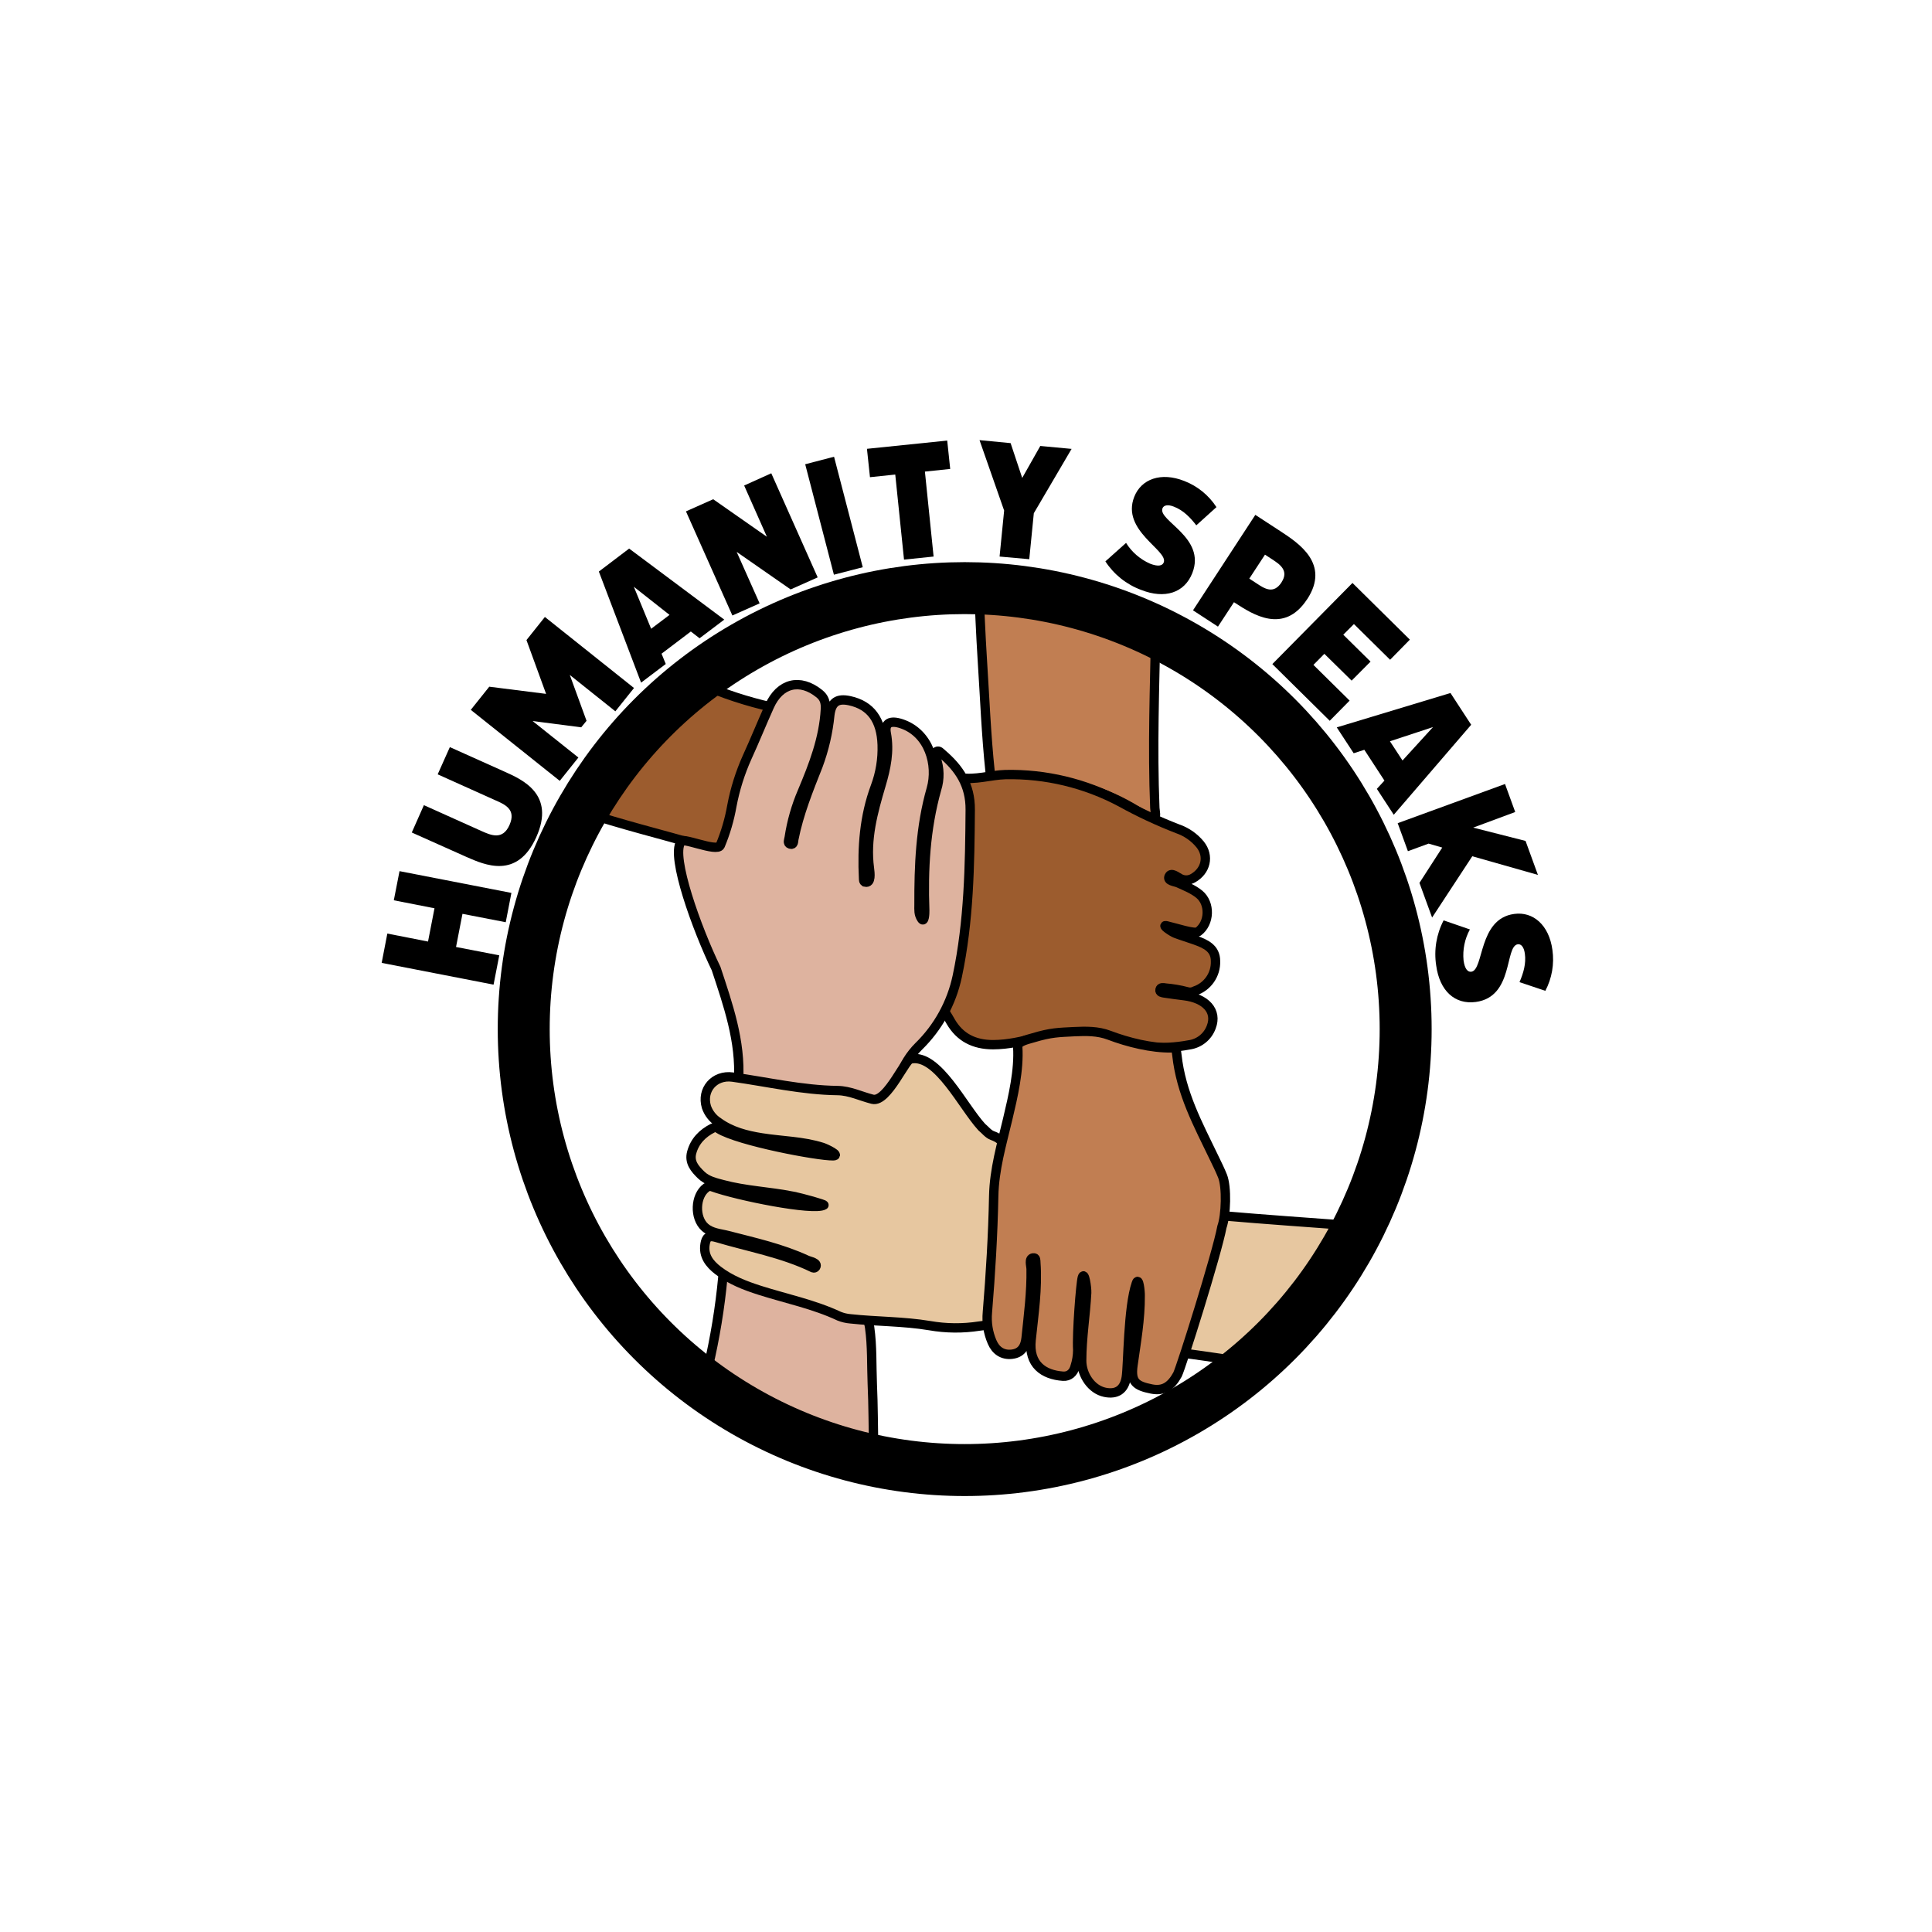 <?xml version="1.0" encoding="UTF-8"?>
<svg id="Layer_1" data-name="Layer 1" xmlns="http://www.w3.org/2000/svg" viewBox="0 0 576 576">
  <defs>
    <style>
      .cls-1 {
        fill: #e7c7a0;
      }

      .cls-1, .cls-2, .cls-3, .cls-4 {
        stroke-width: 2.79px;
      }

      .cls-1, .cls-2, .cls-3, .cls-4, .cls-5 {
        stroke: #000;
        stroke-miterlimit: 10;
      }

      .cls-2 {
        fill: #deb39f;
      }

      .cls-3 {
        fill: #c17e52;
      }

      .cls-4 {
        fill: #9c5c2e;
      }

      .cls-5 {
        fill: none;
        stroke-width: 15.49px;
      }

      .cls-6, .cls-7 {
        stroke-width: 0px;
      }

      .cls-7 {
        fill: #b1b5ba;
      }
    </style>
  </defs>
  <path class="cls-6" d="m119.11,259.72l33.36,6.49-1.69,8.74-12.9-2.5-1.92,9.88,12.89,2.49-1.7,8.74-33.36-6.49,1.69-8.74,12.13,2.38,1.93-9.92-12.13-2.38,1.7-8.68Z"/>
  <path class="cls-6" d="m126.39,240.05l17.13,7.7c2.86,1.28,6.36,2.83,8.4-1.83s-1.43-6.09-4.3-7.36l-17.13-7.7,3.63-8.12,16.31,7.32c5.43,2.43,15.16,6.78,9.47,19.49-5.69,12.71-15.41,8.31-20.84,5.93l-16.29-7.28,3.61-8.15Z"/>
  <path class="cls-6" d="m162.44,183.93l26.58,21.19-5.56,6.95-13.58-10.84,4.99,13.67-1.59,1.94-14.49-1.87,13.65,10.88-5.56,6.95-26.52-21.17,5.51-6.9,16.94,2.14-5.85-16.04,5.5-6.9Z"/>
  <path class="cls-6" d="m205.97,188.27l-8.74,6.62,1.26,3.07-7.36,5.56-12.59-33.12,9.03-6.85,28.36,21.18-7.36,5.56-2.61-2.02Zm-6.36-4.95l-10.64-8.38,5.16,12.52,5.48-4.14Z"/>
  <path class="cls-6" d="m229.94,141.09l13.84,31.05-8.06,3.59-16.09-11.19,6.84,15.35-8.12,3.61-13.84-31.04,8.12-3.62,16.01,11.19-6.78-15.28,8.09-3.65Z"/>
  <path class="cls-6" d="m248.66,136.17l8.56,32.94-8.6,2.23-8.56-32.93,8.6-2.24Z"/>
  <path class="cls-6" d="m283.3,139.81l-7.55.79,2.59,25.33-8.82.91-2.61-25.36-7.54.79-.9-8.46,23.93-2.46.89,8.45Z"/>
  <path class="cls-6" d="m319.48,133.83l-11.26,19.18-1.36,13.71-8.85-.79,1.36-13.71-7.34-21,9.27.89,3.46,10.38,5.39-9.53,9.33.87Z"/>
  <path class="cls-6" d="m329.55,167.37l6.17-5.51c1.7,2.74,4.2,4.89,7.15,6.19,2.31.91,3.67.68,4.08-.36,1.42-3.59-12.77-9.48-8.79-19.57,2.08-5.29,7.94-7.48,14.93-4.72,3.93,1.52,7.28,4.25,9.58,7.79l-6.01,5.43c-1.76-2.31-3.86-4.48-6.66-5.56-1.95-.79-3.08-.37-3.42.48-1.46,3.71,13.09,8.68,8.89,19.33-2.33,5.89-8.21,7.79-15.26,5-4.38-1.62-8.11-4.6-10.66-8.51Z"/>
  <path class="cls-6" d="m389.71,178.64c-6.93,10.62-16.29,4.5-21.49,1.11l-.33-.21-4.77,7.28-7.44-4.86,18.58-28.46,7.67,5c5.24,3.46,14.7,9.61,7.79,20.15Zm-7.63-5.06c2.29-3.5-.61-5.39-2.8-6.82l-2.14-1.4-4.68,7.15,2.14,1.39c2.38,1.59,5.09,3.38,7.48-.29v-.02Z"/>
  <path class="cls-6" d="m403.66,186.05l-3.18,3.18,8.13,8.02-5.64,5.67-8.13-7.99-3.26,3.3,10.79,10.65-5.93,6.01-17.11-16.9,23.89-24.19,17.11,16.9-5.89,6-10.79-10.65Z"/>
  <path class="cls-6" d="m412.76,232.74l-6-9.2-3.18,1.03-5.04-7.71,33.9-10.25,6.17,9.47-23.08,26.83-5.04-7.72,2.25-2.45Zm5.38-6.01l9.09-9.96-12.84,4.23,3.75,5.73Z"/>
  <path class="cls-6" d="m429.99,252.69l-4.08-1.18-6.16,2.26-3.05-8.35,32-11.68,3.04,8.35-12.53,4.65,15.61,3.97,3.69,10.13-19.57-5.56-11.98,18.27-3.77-10.33,6.8-10.54Z"/>
  <path class="cls-6" d="m430.41,274.4l7.82,2.7c-1.54,2.82-2.2,6.03-1.89,9.23.33,2.46,1.21,3.53,2.31,3.38,3.82-.52,2.02-15.78,12.77-17.23,5.63-.79,10.4,3.27,11.41,10.72.6,4.19-.14,8.46-2.11,12.2l-7.7-2.59c1.16-2.67,2.02-5.56,1.59-8.53-.29-2.07-1.18-2.88-2.09-2.76-3.97.54-1.18,15.67-12.52,17.2-6.28.85-10.8-3.35-11.82-10.87-.72-4.61.06-9.33,2.22-13.47Z"/>
  <path class="cls-7" d="m357.41,198.9l-.6-.66.6.66Z"/>
  <path class="cls-7" d="m173.4,373.85l-.38-.55.38.55Z"/>
  <path class="cls-7" d="m400.92,243.78l-.25-.11.06-.26c.11.1.18.23.2.37Z"/>
  <path class="cls-1" d="m402.65,369.29c-2.21,1.14-2.89,3.23-4.15,4.95-1.49,2.21-3.92,3.97-4.46,6.63-2.18.5-2.86,2.08-3.53,3.67-1.68,1.69-4.04,2.95-4.5,5.39-2.21.64-3.46,2.22-4.85,3.66-.97,1.59-3.31,2.26-3.72,4.23-1.66.28-2.6,1.32-3.47,2.44l-6.89,4.77-1.5.21c-4.66-.67-9.32-1.39-13.99-1.95-1.98-.25-2.27-.87-.99-2.07,4.94-4.62,5.83-10.22,5.71-16.25-.14-6.46,1.34-12.81,2.72-19.14.57-2.64,1.98-3.66,5.28-3.38,13.05,1.13,26.13,2.03,39.2,3,.33,1.44-.89,2.51-.87,3.82Z"/>
  <path class="cls-3" d="m344.6,186.76c-.36,18.04-1.04,36.08-.3,54.13.05,1.11.61,2.62-.42,3.26s-2.09-.54-2.99-1.16c-9.53-6.55-20.22-9.53-31.38-11.12-3.67-.48-7.39-.27-10.98.62-2.06.49-3.08.15-3.35-2.45-1.17-11.04-1.59-22.13-2.31-33.21-.49-7.67-.79-15.36-1.14-23.04l3.88-.27,3.05.06c1.33.9,2.82.7,4.29.67l3.05.09c1.23.3,2.38.9,3.73.69,1.04,1.14,2.38.54,3.61.68,1.23.29,2.38.91,3.72.71l3.06.69,3.71,1.32,3.61.71c1.04.88,2.35,1.36,3.71,1.36.85,1.02,2.03.59,3.07.73.83,1.49,2.38,1.54,3.73,1.92l3.57,1.36,3.09,2.26Z"/>
  <path class="cls-4" d="m348.57,261.26c-.7,1.4,1.75,1.53,2.73,1.98,2.17.99,4.4,1.86,6.24,3.36,3.35,2.74,3.13,8.64-.35,11.19-1.02.74-6.63-1.14-9.33-1.76-1.89-.44,1.64,1.87,2.55,2.22,1.91.73,3.9,1.3,5.83,2,3.18,1.14,6.15,2.45,6.15,6.28.15,4-2.35,7.62-6.14,8.9-.72.4-1.56.48-2.34.24-2.11-.56-4.26-.92-6.43-1.1-.64-.1-1.47-.3-1.64.49s.7.89,1.32.99c1.94.29,3.88.56,5.82.79,6.57.79,9.95,4.63,8.15,9.33-1.04,2.88-3.59,4.94-6.63,5.35-8,1.51-16.26.88-23.95-1.8-7.05-2.49-14.42-2.07-21.45-.37-4.44,1.07-8.36,2.09-13.03,2.11-5.69,0-9.9-2.2-12.62-6.87-1.05-1.8-1.99-3.71-3.74-5.01-1.28-.95-1.26-1.89-.79-3.18,6.86-19.8,7.57-40.18,6.36-60.74-.08-.71-.23-1.42-.44-2.1-.32-1.12-.06-1.95,1.33-1.71,4.64.79,9.06-.79,13.61-.92,11.95-.24,23.76,2.59,34.3,8.21,5.47,3.03,11.15,5.68,16.98,7.94,2.65.91,5,2.54,6.77,4.71,2.72,3.43,1.72,7.86-2.19,10.05-1.14.66-2.54.71-3.73.12-.99-.48-2.69-2-3.34-.71Z"/>
  <path class="cls-4" d="m208.81,203.85c6.84,2.98,13.95,5.31,21.23,6.95,2.84.63,3.46,1.74,2.11,4.07-5.65,9.55-9.81,19.9-12.34,30.7-.25.9-.6,1.76-1.05,2.58-2.65,5.51-3.83,5.68-10.12,3.88-11.65-3.33-23.46-6.23-34.95-10.06,0-.6,0-1.21-.05-1.8,2.61-1.06,2.99-3.43,3.97-5.43,1.99-1.97,4.14-3.87,4.36-6.76,1.96-.32,2.61-1.76,3.37-3.13,1.9-1.84,4.26-3.38,4.96-6.01,1.63-.21,2.98-1.38,3.42-2.97,1.74-1.18,3.52-2.33,4.33-4.27,1.72-.48,2.95-1.39,3.35-3.02,2.21-.6,4.04-2.16,4.97-4.26l2.42-.48Z"/>
  <path class="cls-2" d="m257.96,263c1.83.4,1.42-2.76,1.25-4.1-1.17-8.67,1.08-16.79,3.49-24.94,1.47-4.97,2.54-9.99,1.53-15.32-.58-3.09,1.18-3.97,4.5-2.88,8.29,2.74,10.96,12.24,8.91,19.44-3.25,11.34-3.69,22.94-3.65,34.61,0,1.36-.18,2.72.79,4.15.79,1.21.95-1.63.92-2.5-.44-12.22.21-24.32,3.54-36.15.97-3.05.9-6.33-.19-9.34-.22-.6-.62-1.52.25-1.95.64-.32,1.13.34,1.59.73,5.07,4.34,8.43,9.25,8.37,16.68-.12,16.68-.39,33.26-3.86,49.62-1.69,7.97-5.7,15.25-11.53,20.94-2.53,2.53-4.43,5.61-5.56,9-.79,2.38-1.76,4.77-2.55,7.15s-2.92,3.48-4.88,2.71c-9.38-3.68-19.34-3.18-29.02-4.77-3.33-.52-6.51-1.88-9.93-1.98-1.26,0-1.82-.6-1.74-1.98.68-11.74-3.13-22.53-6.7-33.36-5.77-11.92-13.5-33.36-10.53-37.69-.38-1.95,10.81,3.18,11.78.99,1.59-3.8,2.75-7.77,3.46-11.83.94-4.96,2.46-9.79,4.52-14.39,2.32-5.07,4.41-10.26,6.7-15.34,3.1-6.87,9.1-8.33,14.85-3.69,1.46,1.18,1.93,2.55,1.81,4.66-.48,8.74-3.57,16.68-6.89,24.57-1.88,4.37-3.19,8.97-3.9,13.68-.1.68-.61,1.66.31,1.94,1.05.31.95-.79,1.07-1.48,1.51-7.63,4.41-14.76,7.24-21.92,1.81-4.86,2.98-9.93,3.49-15.09.47-3.88,2.26-5.06,5.95-4.25,6.22,1.37,9.4,5.69,9.66,13.14.14,4.25-.55,8.48-2.04,12.46-3.31,8.89-3.97,18.1-3.51,27.47.04.25-.06.85.49,1Z"/>
  <path class="cls-2" d="m217.09,412.78c-.88-.68-1.66-1.59-2.92-1.38-.17-2.07-2.24-2.25-3.08-3.65,2.09-8.89,3.57-17.92,4.42-27.01.17-2.06.43-2.77,2.5-1.59,4.81,2.73,10.04,4.36,15.26,5.93,4.49,1.21,8.84,2.85,13.01,4.9,3.04,1.57,6.4,2.4,9.81,2.43,2.29.05,2.86,1.2,3.18,3.37.79,5.56.56,11.22.79,16.83.29,6.36.28,12.77.4,19.15-3.92-.09-7.51-1.78-11.12-2.94-5.57-1.76-10.97-4.02-16.12-6.77-.66-.26-1.35-.43-2.06-.51-.81-.72-1.82-1.18-2.9-1.31-.14-.54-.29-1.07-.84-1.28-3.81-1.41-6.68-4.54-10.34-6.17Z"/>
  <path class="cls-1" d="m236.08,356.58c-6.82-1.33-13.83-1.59-20.57-3.4-2.29-.61-4.65-1.13-6.45-2.86-1.94-1.87-3.62-3.84-2.84-6.72.91-3.36,3.18-5.71,6.32-7.29.58-.27,1.27-.18,1.76.24,6.03,3.69,29.61,8.13,34.09,8.04,2.31-.05-2.09-2.16-3.18-2.51-5.87-1.87-12.06-1.88-18.09-2.84-4.62-.73-9.08-1.88-12.92-4.66-1.67-1.07-2.94-2.67-3.59-4.55-1.54-5.12,2.38-9.67,7.81-8.91,10.43,1.45,20.71,3.88,31.32,4.02,3.61.05,6.92,1.72,10.39,2.59,4.49,1.12,10.18-13,11.63-12.07,7.87-1.29,15.24,14.13,20.92,20.35,1.05.86,1.95,2.1,3.18,2.54,4.26,1.54,4.23,4.26,3.04,7.83-1.1,3.3-1.33,6.82-1.51,10.33-.58,11.96-1.28,23.92-1.74,35.88-.11,2.74-2.11,2.51-3.67,2.76-4.91.77-9.92.73-14.82-.13-7.83-1.31-15.76-1.18-23.61-2.03-1.16-.09-2.29-.36-3.37-.79-7.55-3.54-15.75-5.2-23.66-7.71-4.42-1.41-8.74-3.09-12.43-5.92-2.59-1.99-4.46-4.41-3.88-7.88.32-1.91.99-2.68,3.4-1.95,9.65,2.88,19.68,4.61,28.82,9.06.28.09.58,0,.75-.25.79-1.29-1.67-1.64-2.65-2.09-7.48-3.46-15.5-5.23-23.44-7.29-2.38-.62-4.95-.7-6.95-2.49-3.13-2.82-2.92-9.34.46-11.81.49-.4,1.17-.5,1.76-.25,7.41,2.69,30.19,7.27,33.29,5.46.21-.17-6.12-2.02-9.57-2.69Z"/>
  <path class="cls-3" d="m338.79,382.59c-2.5,7.15-2.42,24.37-3.01,28.07s-2.88,5.16-6.36,4.44c-4.07-.84-6.94-5.25-6.93-9.45,0-6.79,1.14-13.5,1.49-20.23.07-1.44-.68-6.65-1.3-4.54-.49,1.66-1.67,16.68-1.37,21.62-.01,1.67-.28,3.32-.79,4.91-.46,1.83-1.78,3.01-3.57,2.89-5.85-.41-10.33-3.5-9.53-10.84.79-7.66,1.97-15.3,1.4-23.04-.04-.5.1-1.53-.79-1.4-1.37.21-.64,2.23-.62,3.34.12,6.9-.79,13.7-1.49,20.54-.29,2.77-1.54,4.55-4.28,4.85s-4.77-1.1-5.85-3.63c-1.21-2.79-1.69-5.84-1.41-8.87.95-11.53,1.65-23.09,1.88-34.65.16-7.94,2.38-15.41,4.19-23.04,1.59-6.69,3.42-14.55,2.97-21.45-.1-1.59,2.88-2.18,4.57-2.69,5.47-1.64,7.58-1.59,12.15-1.84,3.68-.17,7.15-.23,10.55,1.06,5.62,2.13,12.62,3.88,18.64,3.77,1.26,0,1.34.29,1.54,2.12,1.25,11.44,6.26,20.58,11.12,30.69.86,1.78,1.74,3.54,2.48,5.38,1.33,3.28,1.06,11.75-.17,15.19-1.47,7.94-12.12,41.81-13.25,44.03-1.93,3.52-4.23,4.99-7.72,4.29-4.66-.93-6.23-2.08-5.56-7,.96-6.9,2.22-13.8,2.16-20.82.04-1.12-.42-5.82-1.14-3.71Z"/>
  <path class="cls-6" d="m232.59,342.6c1.1.14,2.22.2,3.33.16.96.1,1.9.34,2.8.71.93.29,1.95.22,2.84.57.92.4,1.93.57,2.94.49.61-.02,1.1-.5,1.11-1.11,0-.61-.5-1.1-1.11-1.1-.87.05-1.73-.12-2.52-.48-.48-.14-.98-.22-1.49-.24-.47-.06-.93-.17-1.38-.33-.92-.36-1.89-.6-2.88-.71-1.02.03-2.04,0-3.06-.1-.59-.14-1.19.21-1.36.79-.16.59.2,1.2.79,1.36,0,0,0,0,0,0h0l-.02-.02Z"/>
  <path class="cls-6" d="m226.27,358.52c1.87.06,3.73.28,5.56.66,1.82.41,3.69.58,5.56.5.6-.02,1.09-.51,1.1-1.11,0-.61-.5-1.1-1.1-1.1-1.81.08-3.63-.09-5.4-.49-1.89-.4-3.81-.62-5.74-.67-.6.04-1.06.57-1.02,1.17,0,0,0,0,0,.01h0c.05.54.48.97,1.02,1.02l.02.02Z"/>
  <path class="cls-6" d="m337.19,388.43c.65,4.44-.98,8.87-1.1,13.31.05.61.59,1.07,1.2,1.01.54-.05.97-.47,1.01-1.01.13-4.67,1.72-9.19,1.02-13.9-.12-.61-.71-1-1.31-.89s-1,.71-.89,1.31c0,.05,0,.1,0,.14l.06.02Z"/>
  <circle class="cls-5" cx="287.61" cy="306.81" r="131.47"/>
</svg>